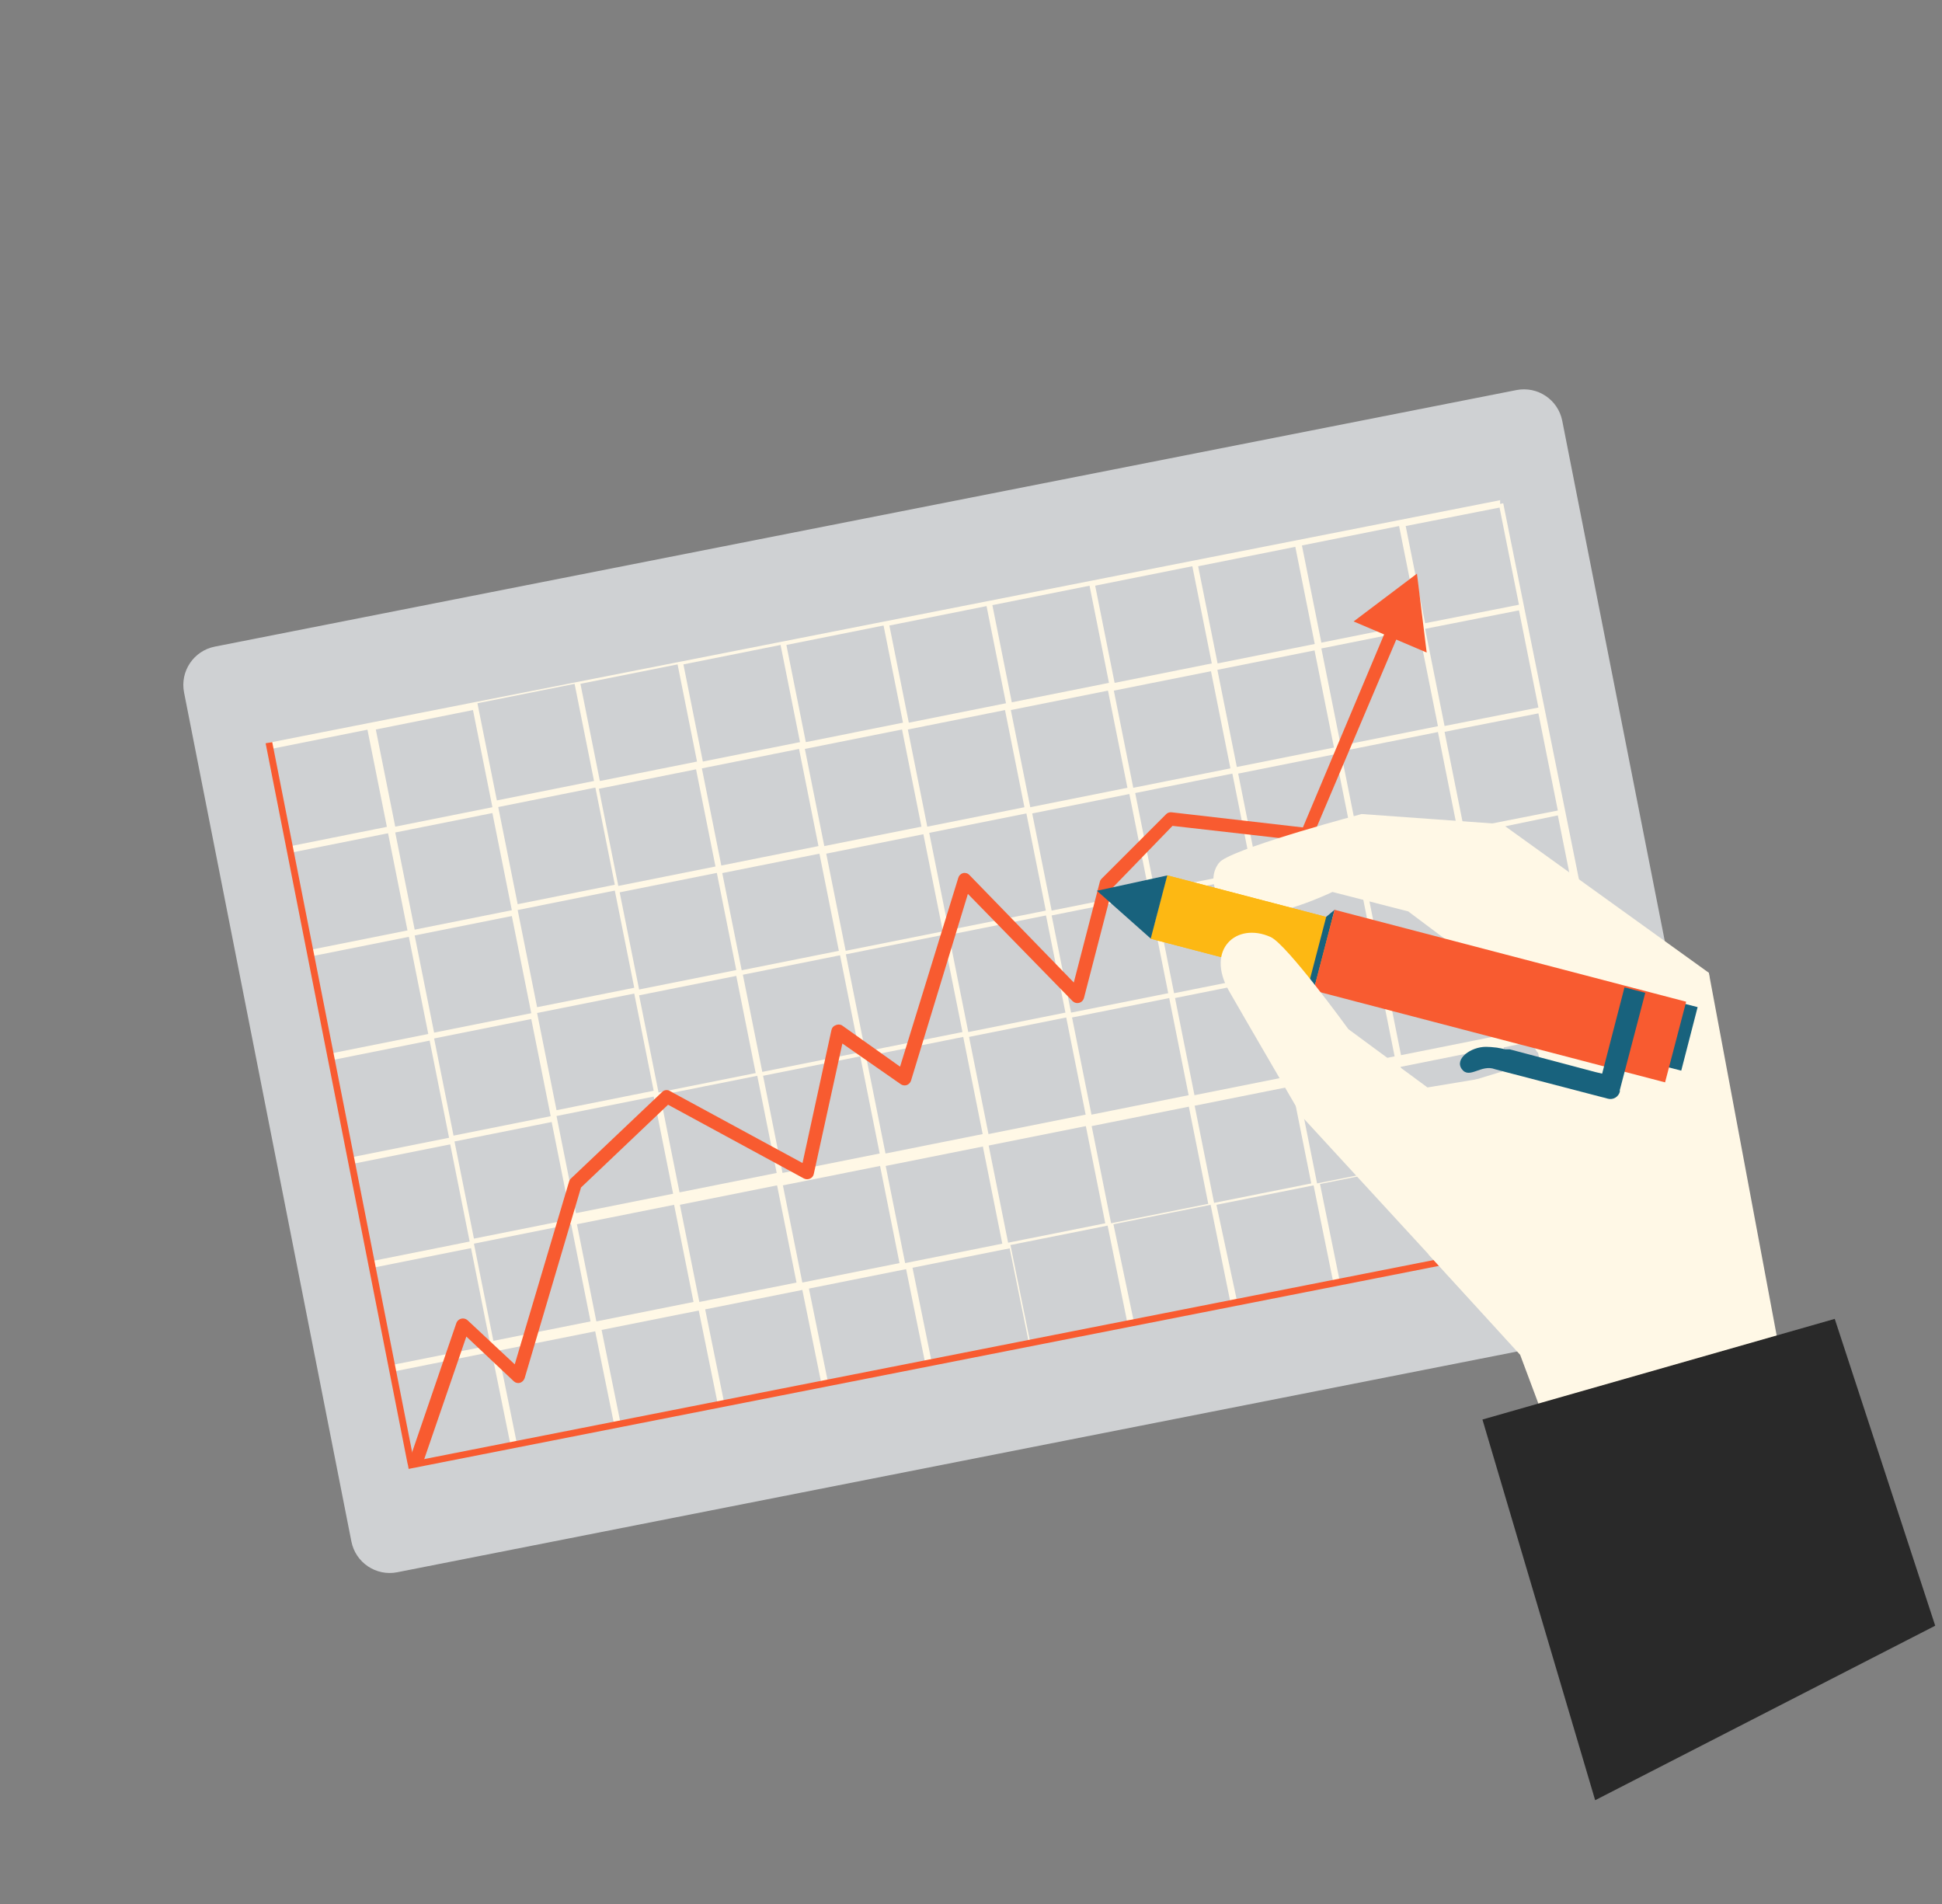 <svg width="153" height="150" viewBox="0 0 153 150" fill="none" xmlns="http://www.w3.org/2000/svg">
<rect x="0" y="0" width="153" height="150" fill="#808080" stroke="none"/>
<g clip-path="url(#clip0_25_63)">
<path d="M119.468 30.731L16.925 50.942C15.258 51.27 14.172 52.889 14.501 54.556L27.684 121.441C28.013 123.109 29.631 124.194 31.298 123.865L133.841 103.654C135.509 103.325 136.594 101.707 136.265 100.04L123.082 33.155C122.754 31.487 121.136 30.402 119.468 30.731Z" fill="#CFD1D3"/>
<path d="M118.187 39.697V39.406L21.188 58.512L21.295 59.017L28.95 57.486L30.481 65.141L22.826 66.672L22.918 67.177L30.573 65.646L32.103 73.301L24.449 74.832L24.556 75.337L32.211 73.806L33.742 81.46L26.087 82.991L26.194 83.512L33.849 81.981L35.38 89.636L27.725 91.167L27.817 91.687L35.471 90.156L37.002 97.811L29.348 99.342L29.455 99.862L37.11 98.331L38.641 105.986L30.986 107.517L31.078 108.037L38.732 106.506L40.263 114.039L40.769 113.947L39.238 106.415L46.892 104.884L48.423 112.416L48.928 112.309L47.397 104.776L55.052 103.246L56.583 110.778L57.088 110.686L55.557 103.154L63.212 101.623L64.743 109.155L65.263 109.048L63.732 101.516L71.387 99.985L72.918 107.517L73.423 107.41L71.892 99.877L79.547 98.347L81.078 105.879L81.139 105.634L79.608 98.086L87.263 96.555L88.794 104.088L89.299 103.98L87.722 96.448L95.377 94.917L96.907 102.449L97.428 102.358L95.836 94.917L103.49 93.386L105.021 100.919L105.527 100.811L103.996 93.279L111.65 91.748L113.181 99.296L113.686 99.189L112.156 91.656L119.81 90.126L121.341 97.658L121.846 97.566L120.315 90.018L127.71 88.487L129.241 96.02L129.761 95.928L118.432 39.651L118.187 39.697ZM65.095 67.254L72.749 65.723L74.281 73.377L66.626 74.908L65.095 67.254ZM66.09 74.908L58.435 76.439L56.904 68.784L64.559 67.254L66.09 74.908ZM73.209 65.615L80.863 64.085L82.394 71.739L74.74 73.27L73.209 65.615ZM81.323 64.085L88.977 62.554L90.508 70.208L82.854 71.739L81.323 64.085ZM89.437 62.477L97.091 60.946L98.622 68.601L90.968 70.132L89.437 62.477ZM97.55 60.946L105.205 59.415L106.736 67.07L99.081 68.601L97.55 60.946ZM97.443 60.426L95.912 52.771L103.567 51.24L105.098 58.895L97.443 60.426ZM96.938 60.533L89.284 62.064L87.753 54.409L95.407 52.878L96.938 60.533ZM88.824 62.064L81.17 63.595L79.639 55.94L87.293 54.409L88.824 62.064ZM80.71 63.595L73.056 65.126L71.525 57.471L79.179 55.94L80.71 63.595ZM72.596 65.126L64.942 66.656L63.411 59.002L71.066 57.471L72.596 65.126ZM64.483 66.656L56.828 68.187L55.297 60.533L62.952 59.002L64.483 66.656ZM56.369 68.264L48.714 69.795L47.183 62.14L54.838 60.609L56.369 68.264ZM56.476 68.769L58.007 76.424L50.352 77.955L48.821 70.3L56.476 68.769ZM58.007 76.883L59.538 84.538L51.883 86.069L50.352 78.414L58.007 76.883ZM58.527 76.791L66.182 75.26L67.713 82.915L60.058 84.446L58.527 76.791ZM66.641 75.184L74.296 73.653L75.827 81.307L68.172 82.838L66.641 75.184ZM74.755 73.653L82.41 72.122L83.941 79.776L76.286 81.307L74.755 73.653ZM82.854 72.122L90.508 70.591L92.039 78.246L84.385 79.776L82.854 72.122ZM90.968 70.591L98.622 69.06L100.153 76.715L92.499 78.246L90.968 70.591ZM99.081 69.06L106.736 67.529L108.267 75.184L100.612 76.715L99.081 69.06ZM107.195 67.529L114.85 65.998L116.381 73.653L108.726 75.184L107.195 67.529ZM107.165 66.856L105.634 59.201L113.288 57.67L114.819 65.325L107.165 66.856ZM105.634 58.742L104.103 51.087L111.757 49.556L113.288 57.211L105.634 58.742ZM104.103 50.628L102.572 42.973L110.227 41.442L111.757 49.097L104.103 50.628ZM103.582 50.735L95.928 52.266L94.397 44.611L102.051 43.08L103.582 50.735ZM95.469 52.266L87.814 53.797L86.283 46.142L93.938 44.611L95.469 52.266ZM87.37 53.797L79.715 55.328L78.184 47.673L85.839 46.142L87.37 53.797ZM79.256 55.404L71.601 56.935L70.07 49.281L77.725 47.749L79.256 55.404ZM71.142 56.935L63.487 58.466L61.956 50.811L69.611 49.281L71.142 56.935ZM63.028 58.466L55.373 59.997L53.843 52.342L61.497 50.811L63.028 58.466ZM54.914 59.997L47.26 61.528L45.729 53.873L53.383 52.342L54.914 59.997ZM46.8 61.528L39.146 63.059L37.615 55.404L45.269 53.873L46.8 61.528ZM46.907 62.048L48.438 69.703L40.784 71.234L39.253 63.579L46.907 62.048ZM48.438 70.162L49.969 77.817L42.315 79.348L40.784 71.693L48.438 70.162ZM49.969 78.276L51.5 85.931L43.846 87.462L42.315 79.807L49.969 78.276ZM51.5 86.39L53.031 94.045L45.377 95.576L43.846 87.921L51.5 86.39ZM52.005 86.283L59.66 84.752L61.191 92.407L53.536 93.938L52.005 86.283ZM60.119 84.752L67.774 83.221L69.305 90.876L61.65 92.407L60.119 84.752ZM68.233 83.221L75.888 81.69L77.419 89.345L69.764 90.876L68.233 83.221ZM76.347 81.69L84.002 80.159L85.533 87.814L77.878 89.345L76.347 81.69ZM84.461 80.159L92.116 78.628L93.647 86.283L85.992 87.814L84.461 80.159ZM92.575 78.628L100.23 77.097L101.761 84.752L94.106 86.283L92.575 78.628ZM100.689 77.097L108.344 75.566L109.874 83.221L102.22 84.752L100.689 77.097ZM108.849 75.475L116.503 73.944L118.034 81.598L110.38 83.129L108.849 75.475ZM116.963 73.944L124.357 72.489L125.888 80.144L118.494 81.598L116.963 73.944ZM116.871 73.423L115.34 65.769L122.734 64.238L124.265 71.892L116.871 73.423ZM115.34 65.309L113.809 57.655L121.203 56.2L122.734 63.855L115.34 65.309ZM113.809 57.195L112.278 49.541L119.672 48.086L121.203 55.741L113.809 57.195ZM112.278 49.097L110.747 41.442L118.141 39.988L119.672 47.642L112.278 49.097ZM29.608 57.471L37.263 55.94L38.794 63.595L31.139 65.126L29.608 57.471ZM31.139 65.585L38.794 64.054L40.325 71.709L32.67 73.239L31.139 65.585ZM32.67 73.699L40.325 72.168L41.855 79.822L34.201 81.353L32.67 73.699ZM34.201 81.813L41.855 80.282L43.386 87.936L35.732 89.467L34.201 81.813ZM35.808 89.927L43.463 88.396L44.994 96.05L37.339 97.581L35.808 89.927ZM38.87 105.634L37.339 97.979L44.994 96.448L46.525 104.103L38.87 105.634ZM46.984 104.103L45.453 96.448L53.108 94.917L54.639 102.572L46.984 104.103ZM55.098 102.572L53.567 94.917L61.222 93.386L62.753 101.041L55.098 102.572ZM63.212 101.041L61.681 93.386L69.336 91.856L70.867 99.51L63.212 101.041ZM71.311 99.51L69.779 91.856L77.434 90.325L78.965 97.979L71.311 99.51ZM79.424 97.903L77.893 90.248L85.548 88.717L87.079 96.372L79.424 97.903ZM87.538 96.372L86.007 88.717L93.662 87.186L95.193 94.841L87.538 96.372ZM95.652 94.764L94.121 87.11L101.776 85.579L103.307 93.233L95.652 94.764ZM103.766 93.233L102.235 85.579L109.89 84.048L111.421 91.702L103.766 93.233ZM111.88 91.702L110.349 84.048L118.004 82.517L119.535 90.171L111.88 91.702ZM119.994 90.171L118.463 82.517L125.857 80.986L127.388 88.641L119.994 90.171Z" fill="#FFF8E6"/>
<path d="M32.609 115.11L21.448 58.466L20.928 58.558L32.088 115.202L32.149 115.462L32.195 115.723L129.623 96.525L129.516 96.004L32.609 115.11Z" fill="#F85B30"/>
<path d="M32.946 115.432C32.855 115.455 32.761 115.455 32.67 115.432C32.539 115.384 32.433 115.286 32.373 115.16C32.313 115.035 32.304 114.89 32.349 114.758L35.962 104.21C35.995 104.131 36.046 104.061 36.111 104.005C36.176 103.949 36.253 103.909 36.336 103.888C36.42 103.867 36.507 103.866 36.59 103.885C36.674 103.904 36.752 103.942 36.819 103.996L40.554 107.486L44.841 93.065C44.868 92.975 44.921 92.895 44.994 92.835L52.22 85.977C52.306 85.913 52.411 85.879 52.518 85.879C52.626 85.879 52.73 85.913 52.817 85.977L63.227 91.626L65.508 81.139C65.525 81.055 65.564 80.977 65.62 80.913C65.677 80.848 65.749 80.8 65.83 80.772C65.906 80.734 65.99 80.714 66.075 80.714C66.16 80.714 66.244 80.734 66.32 80.772L70.912 84.033L75.505 69.137C75.532 69.052 75.58 68.976 75.644 68.914C75.709 68.853 75.787 68.808 75.873 68.785C75.963 68.763 76.057 68.766 76.146 68.792C76.235 68.819 76.315 68.87 76.378 68.938L84.599 77.404L86.65 69.474C86.669 69.387 86.712 69.308 86.773 69.244L91.856 64.161C91.909 64.102 91.976 64.056 92.05 64.027C92.125 63.998 92.205 63.986 92.284 63.993L102.649 65.187L109.4 49.143C109.425 49.078 109.463 49.019 109.512 48.968C109.56 48.918 109.619 48.879 109.683 48.852C109.747 48.824 109.816 48.81 109.886 48.81C109.956 48.811 110.025 48.825 110.089 48.852C110.215 48.909 110.314 49.013 110.365 49.141C110.417 49.27 110.416 49.413 110.364 49.541L103.399 65.953C103.356 66.055 103.28 66.141 103.183 66.197C103.086 66.252 102.974 66.274 102.863 66.259L92.376 65.064L87.645 69.948L85.395 78.644C85.369 78.732 85.32 78.812 85.253 78.876C85.187 78.94 85.105 78.986 85.016 79.009C84.927 79.032 84.833 79.032 84.744 79.008C84.655 78.984 84.573 78.938 84.507 78.874L76.255 70.423L71.77 85.15C71.742 85.228 71.697 85.298 71.638 85.356C71.58 85.414 71.51 85.459 71.433 85.487C71.353 85.512 71.269 85.518 71.187 85.505C71.104 85.492 71.026 85.459 70.958 85.41L66.366 82.211L64.115 92.483C64.1 92.564 64.066 92.639 64.015 92.703C63.964 92.767 63.899 92.818 63.824 92.851C63.75 92.885 63.669 92.903 63.587 92.903C63.505 92.903 63.424 92.885 63.35 92.851L52.633 87.033L45.775 93.555L41.335 108.573C41.306 108.659 41.258 108.737 41.195 108.8C41.131 108.864 41.053 108.912 40.968 108.941C40.882 108.965 40.792 108.967 40.706 108.945C40.62 108.924 40.541 108.88 40.478 108.818L36.742 105.297L33.374 115.095C33.34 115.184 33.281 115.263 33.206 115.322C33.13 115.381 33.041 115.419 32.946 115.432Z" fill="#F85B30"/>
<path d="M112.401 51.408L111.635 45.193L106.644 48.959L112.401 51.408Z" fill="#F85B30"/>
<path d="M120.423 79.21L134.63 76.638L141.427 112.982L125.214 121.295L119.764 106.736L112.538 98.821L121.464 84.354L120.423 79.21Z" fill="#FFF8E6"/>
<path d="M120.423 79.21L134.63 76.638L137.446 103.001C136.172 102.704 134.853 102.647 133.558 102.832C130.944 102.824 128.333 103.024 125.75 103.429C122.857 103.919 121.892 103.628 119.029 103.904L113.87 98.714L114.529 85.579L122.765 83.068L120.423 79.21Z" fill="#FFF8E6"/>
<path d="M134.63 76.638L118.356 64.927L107.272 64.131C107.272 64.131 98.086 66.565 96.265 67.774C95.377 68.387 94.826 71.02 98.316 71.908C100.459 72.459 104.976 70.27 104.976 70.27L110.946 71.801L117.07 76.393L121.127 82.915L132.67 80.022L134.63 76.638Z" fill="#FFF8E6"/>
<path d="M116.794 111.834L144.55 103.904L152.465 128.077L125.674 141.825L116.794 111.834Z" fill="#292929"/>
<path d="M131.609 78.792L130.319 83.796L132.457 84.347L133.747 79.343L131.609 78.792Z" fill="#18627D"/>
<path d="M91.958 68.962L90.654 73.954L118.351 81.194L119.656 76.203L91.958 68.962Z" fill="#FDB813"/>
<path d="M91.958 68.962L90.654 73.954L118.351 81.194L119.656 76.203L91.958 68.962Z" fill="#FDB813"/>
<path d="M105.144 71.678L103.491 78.031L103.184 77.22L104.486 72.229L105.144 71.678Z" fill="#18627D"/>
<path d="M105.146 71.676L103.485 78.03L131.182 85.271L132.843 78.917L105.146 71.676Z" fill="#F85B30"/>
<path d="M90.661 73.944L86.421 70.178L91.963 68.968L90.661 73.944Z" fill="#18627D"/>
<path d="M126.225 84.584L125.704 84.461L118.953 82.67H118.601C118.1 82.545 117.586 82.478 117.07 82.471C115.876 82.471 114.574 83.42 115.172 84.232C115.769 85.043 116.702 83.818 117.774 84.232L118.524 84.431L125.276 86.191L126.684 86.559C126.782 86.584 126.883 86.59 126.983 86.576C127.083 86.562 127.179 86.528 127.265 86.477C127.352 86.426 127.428 86.358 127.488 86.277C127.549 86.197 127.593 86.105 127.618 86.007V85.87L129.623 78.215L127.985 77.786L126.225 84.584Z" fill="#18627D"/>
<path d="M102.572 87.967C102.572 87.967 97.704 79.608 96.831 78.077C94.948 74.786 97.428 72.612 100.107 73.821C101.378 74.388 106.231 81.078 106.231 81.078L112.462 85.671L116.442 85.012L126.516 104.516L118.968 105.802L102.572 87.967Z" fill="#FFF8E6"/>
</g>
<defs>
<clipPath id="clip0_25_63">
<rect width="152.465" height="150" fill="white"/>
</clipPath>
</defs>
</svg>
